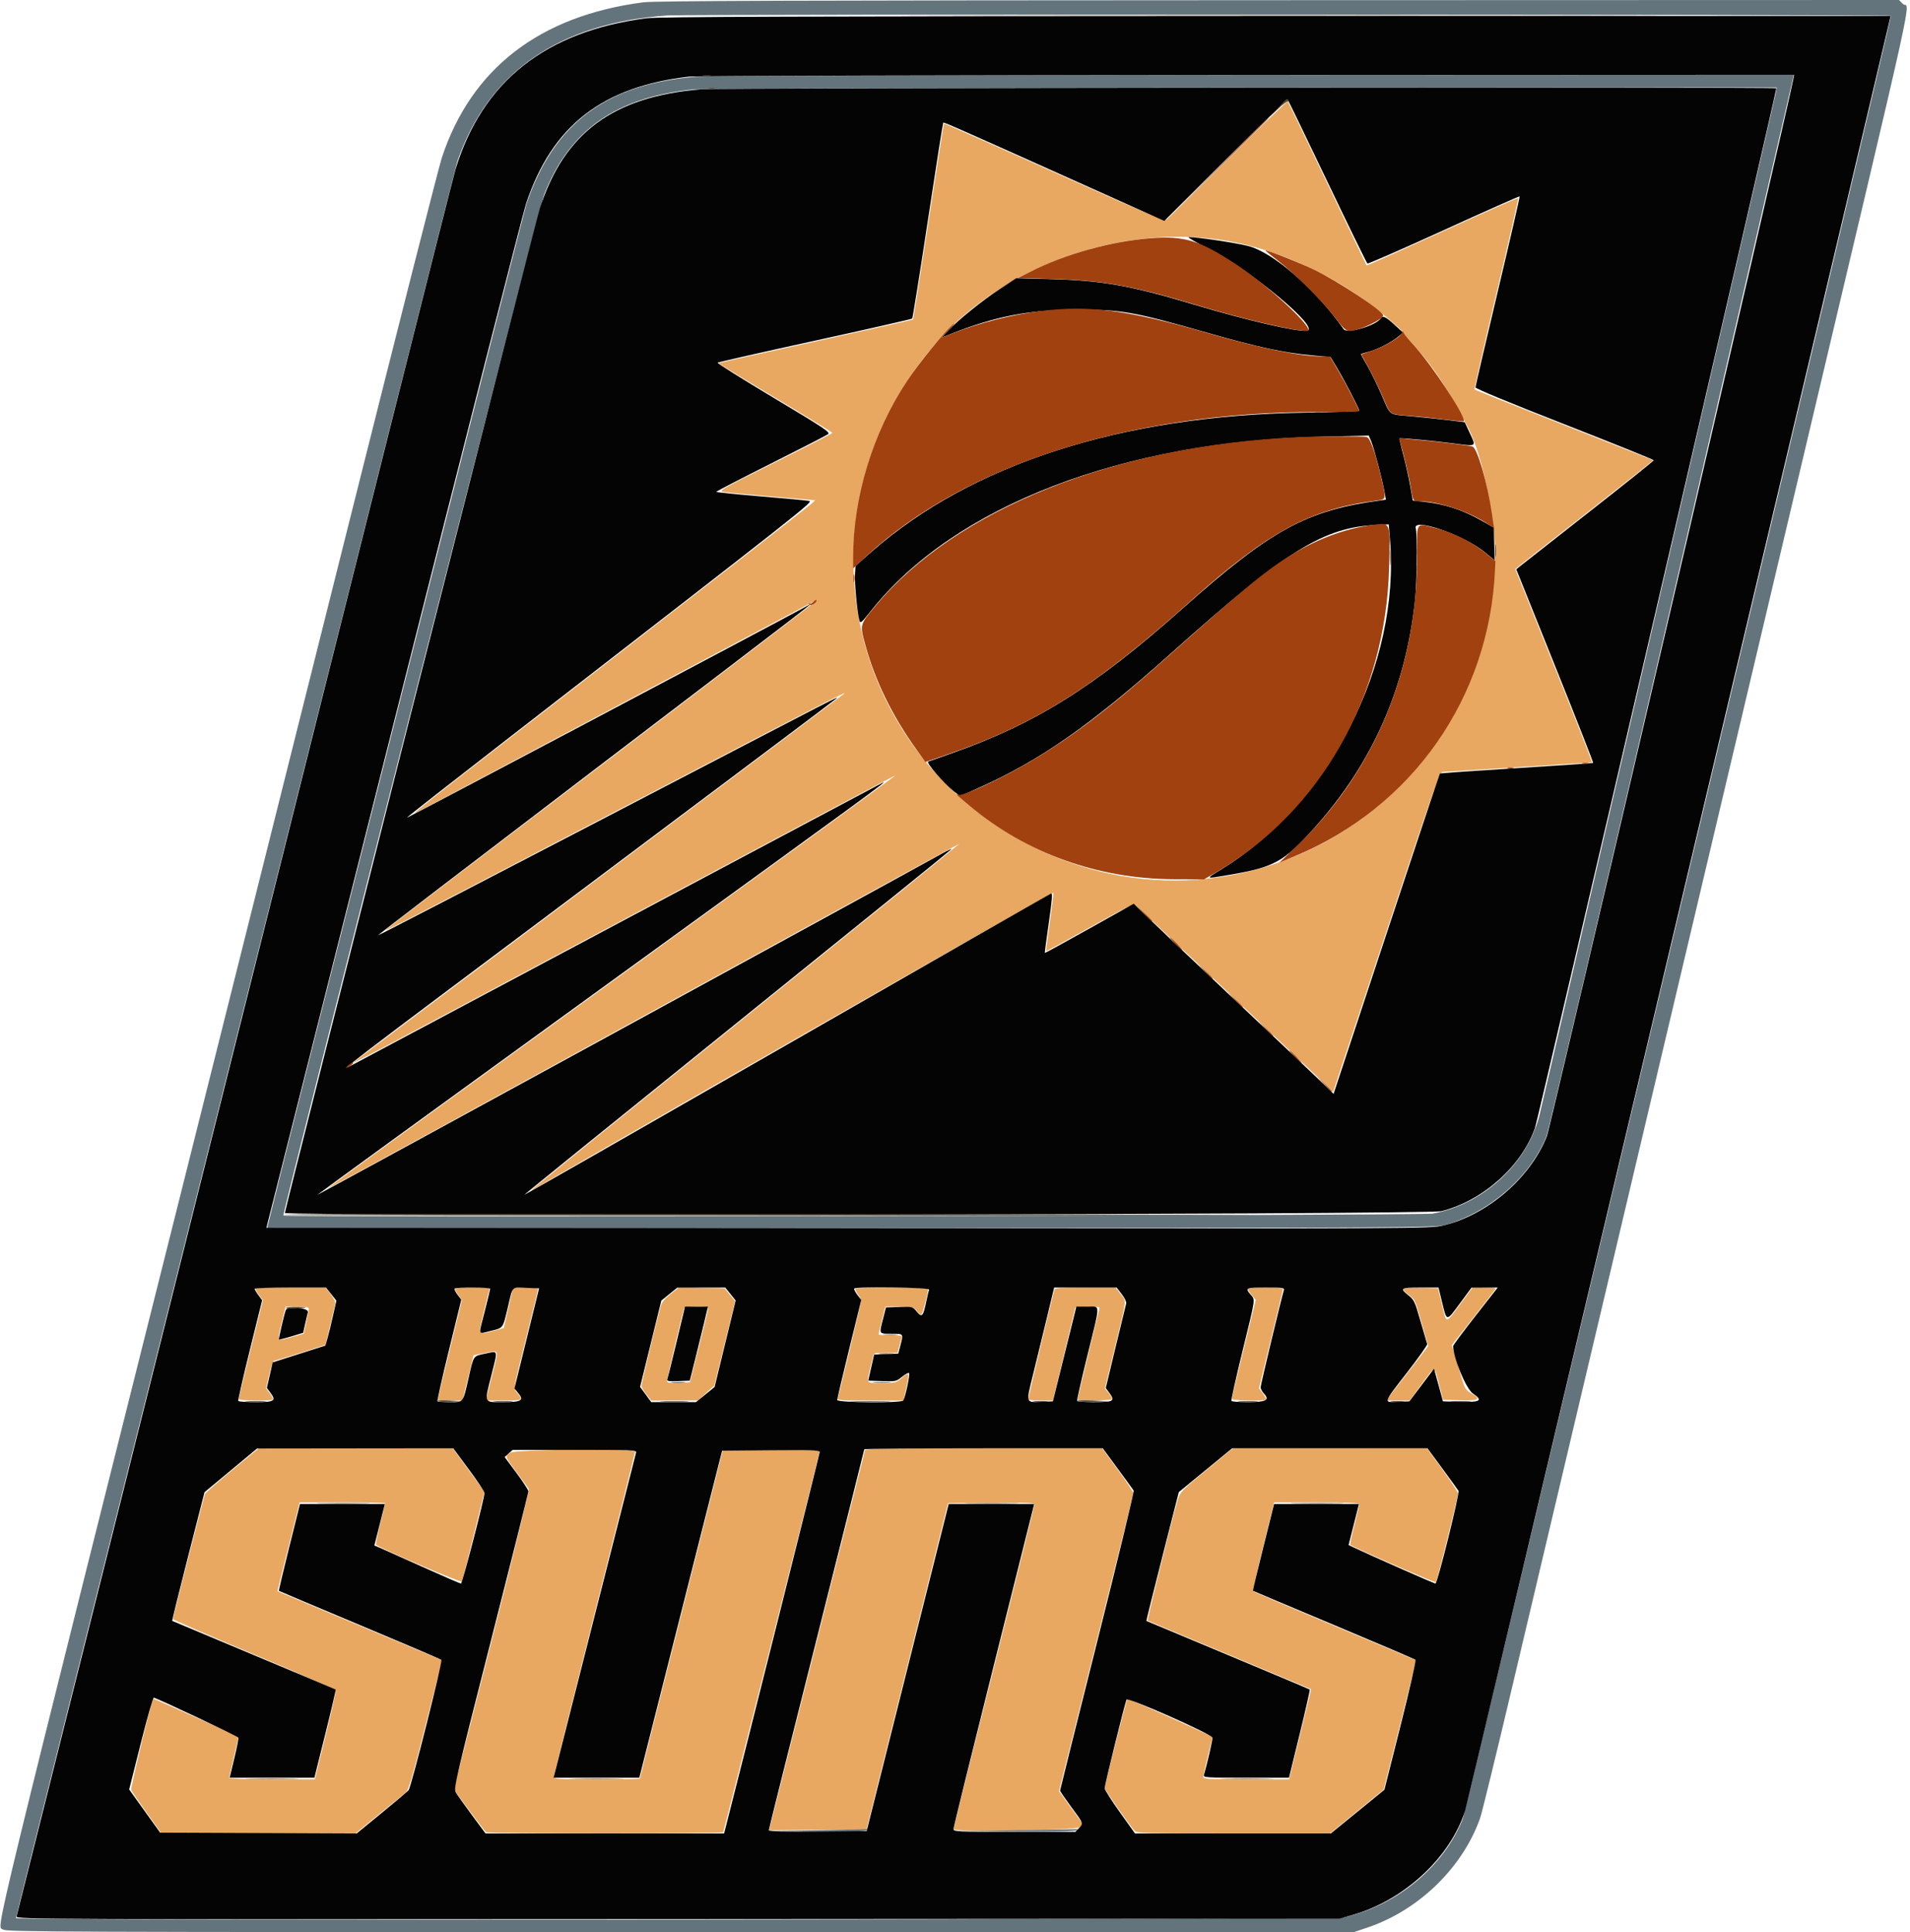 <svg id="svg" version="1.1" xmlns="http://www.w3.org/2000/svg" xmlns:xlink="http://www.w3.org/1999/xlink" width="400" height="404.667" viewBox="0, 0, 400,404.667"><g id="svgg"><path id="path0" d="M257.157 33.361 C 250.379 40.152,244.570 45.854,244.248 46.033 C 243.791 46.288,238.657 44.111,220.748 36.071 C 208.145 30.413,197.774 25.829,197.702 25.884 C 197.630 25.940,196.172 35.159,194.462 46.372 C 192.752 57.584,191.282 66.829,191.196 66.915 C 191.110 67.001,181.945 69.066,170.828 71.505 C 159.711 73.944,150.568 75.991,150.510 76.053 C 150.452 76.116,155.788 79.390,162.369 83.331 C 168.949 87.271,174.333 90.572,174.333 90.668 C 174.333 90.763,168.929 93.539,162.323 96.837 C 150.816 102.582,150.366 102.842,151.573 103.040 C 152.266 103.154,156.855 103.591,161.771 104.012 L 170.708 104.777 169.937 105.511 C 169.513 105.914,150.717 120.535,128.167 138.001 C 84.002 172.210,85.129 171.316,88.333 169.574 C 89.525 168.926,107.525 159.365,128.333 148.328 C 149.142 137.291,167.254 127.666,168.583 126.940 C 169.912 126.214,171.000 125.694,171.000 125.785 C 171.000 125.875,150.862 141.283,126.250 160.025 C 101.638 178.766,81.275 194.318,81.000 194.584 C 80.299 195.263,79.406 195.722,128.167 170.332 C 173.960 146.488,177.384 144.724,176.833 145.248 C 176.650 145.422,153.550 162.782,125.500 183.826 C 97.450 204.869,74.350 222.233,74.167 222.413 C 73.627 222.943,74.417 222.525,132.128 191.775 C 162.540 175.570,187.466 162.355,187.518 162.407 C 187.571 162.460,161.126 181.702,128.753 205.168 C 96.380 228.634,69.579 248.107,69.196 248.442 C 68.307 249.220,60.086 253.687,135.071 212.642 C 171.212 192.858,200.820 176.709,200.867 176.756 C 200.913 176.802,180.787 193.094,156.142 212.960 C 131.497 232.826,111.333 249.150,111.333 249.234 C 111.333 249.319,111.821 249.089,112.417 248.723 C 119.008 244.679,220.523 186.735,220.602 186.972 C 220.660 187.148,220.323 189.950,219.852 193.199 C 219.381 196.448,219.039 199.150,219.092 199.203 C 219.145 199.256,223.227 197.041,228.163 194.279 C 235.869 189.969,237.227 189.315,237.765 189.651 C 238.110 189.866,246.741 197.949,256.946 207.612 C 267.151 217.275,276.333 225.959,277.351 226.910 L 279.201 228.638 290.325 195.153 C 300.319 165.067,301.519 161.666,302.141 161.663 C 302.522 161.662,309.658 161.214,318.000 160.668 C 326.342 160.123,333.266 159.675,333.387 159.672 C 333.507 159.669,329.945 150.569,325.470 139.449 C 320.995 128.329,317.333 119.208,317.333 119.180 C 317.333 119.153,323.841 114.038,331.795 107.815 C 339.749 101.592,346.217 96.456,346.170 96.403 C 346.122 96.349,337.729 93.027,327.520 89.020 C 317.310 85.013,308.886 81.664,308.800 81.578 C 308.714 81.492,310.769 72.471,313.365 61.532 C 315.961 50.592,318.018 41.573,317.935 41.491 C 317.853 41.408,310.695 44.576,302.029 48.529 C 293.363 52.482,286.236 55.668,286.191 55.609 C 286.147 55.549,282.463 47.850,278.006 38.500 C 273.549 29.150,269.808 21.391,269.692 21.257 C 269.576 21.124,263.936 26.571,257.157 33.361 M255.350 50.184 C 266.190 51.695,278.393 57.004,287.667 64.241 C 290.745 66.643,293.931 69.449,293.968 69.791 C 293.986 69.951,294.862 71.005,295.917 72.133 C 300.058 76.565,303.333 81.540,307.635 89.936 C 310.447 95.423,313.205 108.842,313.095 116.500 C 312.312 170.913,253.859 202.694,209.000 173.097 C 174.672 150.448,168.543 103.786,195.742 72.167 C 209.617 56.036,233.683 47.162,255.350 50.184 M53.570 269.874 C 53.456 269.989,53.746 270.585,54.215 271.200 L 55.067 272.317 52.533 282.507 C 51.140 288.111,50.000 292.839,50.000 293.015 C 50.000 293.371,56.758 293.465,57.110 293.113 C 57.231 292.991,56.963 292.411,56.515 291.824 L 55.701 290.756 56.379 287.878 C 56.752 286.295,57.209 285.000,57.395 285.000 C 57.581 285.000,60.081 284.251,62.950 283.336 L 68.167 281.672 69.091 277.753 C 69.599 275.597,70.095 273.533,70.192 273.166 C 70.306 272.732,69.988 272.005,69.279 271.083 L 68.191 269.667 60.984 269.667 C 57.021 269.667,53.684 269.760,53.570 269.874 M95.333 270.013 C 95.333 270.204,95.650 270.789,96.037 271.312 L 96.740 272.264 94.204 282.646 C 92.808 288.357,91.667 293.098,91.667 293.181 C 91.667 293.265,92.836 293.333,94.266 293.333 L 96.865 293.333 98.016 288.585 L 99.167 283.837 101.596 283.375 C 104.646 282.796,104.511 282.330,103.019 288.259 L 101.742 293.333 105.315 293.333 C 109.425 293.333,109.606 293.253,108.491 291.928 C 107.451 290.693,107.270 291.951,110.167 280.311 C 111.542 274.787,112.667 270.132,112.667 269.967 C 112.667 269.802,111.496 269.667,110.065 269.667 L 107.463 269.667 106.481 273.917 L 105.500 278.167 103.077 278.799 C 99.989 279.605,100.081 279.852,101.424 274.360 L 102.572 269.667 98.953 269.667 C 96.668 269.667,95.333 269.795,95.333 270.013 M140.418 271.045 C 139.170 272.027,138.576 272.768,138.348 273.628 C 137.275 277.659,134.333 289.836,134.333 290.246 C 134.333 290.516,134.796 291.321,135.361 292.035 L 136.389 293.333 141.278 293.323 L 146.167 293.312 147.885 291.739 L 149.603 290.167 151.772 281.333 L 153.941 272.500 152.845 271.167 L 151.748 269.833 146.957 269.750 L 142.167 269.668 140.418 271.045 M179.191 269.961 C 179.091 270.123,179.307 270.634,179.671 271.097 C 180.035 271.560,180.333 272.169,180.333 272.451 C 180.333 272.904,175.937 291.253,175.470 292.750 C 175.301 293.293,175.773 293.333,182.254 293.333 L 189.220 293.333 189.800 290.634 C 190.487 287.438,190.396 287.250,188.833 288.622 C 187.689 289.626,187.528 289.667,184.655 289.667 C 181.324 289.667,181.452 289.799,182.132 287.048 C 182.388 286.013,182.691 284.754,182.805 284.250 C 183.009 283.351,183.060 283.333,185.494 283.333 L 187.974 283.333 188.337 281.917 C 188.536 281.137,188.762 280.313,188.839 280.083 C 188.943 279.775,188.333 279.667,186.490 279.667 C 185.120 279.667,184.000 279.586,184.000 279.488 C 184.000 279.390,184.318 278.040,184.708 276.488 L 185.415 273.667 188.350 273.667 C 191.084 273.667,191.330 273.724,191.940 274.500 C 192.301 274.958,192.739 275.333,192.913 275.333 C 193.180 275.333,194.333 270.996,194.333 269.991 C 194.333 269.579,179.445 269.549,179.191 269.961 M220.837 270.083 C 220.589 270.810,215.333 292.733,215.333 293.040 C 215.333 293.201,216.496 293.333,217.917 293.332 L 220.500 293.331 222.849 283.582 L 225.198 273.833 227.793 273.735 C 230.156 273.646,230.372 273.691,230.210 274.235 C 229.951 275.108,225.667 292.953,225.667 293.159 C 225.667 293.470,232.621 293.343,232.816 293.028 C 232.920 292.860,232.640 292.290,232.195 291.761 L 231.386 290.799 233.526 282.022 C 236.026 271.773,235.941 272.609,234.639 270.965 L 233.611 269.667 227.295 269.667 C 222.540 269.667,220.944 269.770,220.837 270.083 M261.333 269.974 C 261.333 270.144,261.707 270.727,262.165 271.270 L 262.996 272.258 260.498 282.431 C 259.124 288.026,258.000 292.768,258.000 292.968 C 258.000 293.360,264.714 293.508,265.097 293.126 C 265.211 293.011,264.935 292.433,264.483 291.841 L 263.661 290.764 266.164 280.522 C 267.540 274.889,268.667 270.142,268.667 269.973 C 268.667 269.805,267.017 269.667,265.000 269.667 C 262.981 269.667,261.333 269.805,261.333 269.974 M293.873 269.935 C 293.775 270.095,294.284 270.663,295.006 271.196 C 296.398 272.226,296.327 272.059,298.198 278.717 L 299.102 281.933 296.317 285.550 C 294.786 287.539,292.799 290.104,291.903 291.250 L 290.272 293.333 292.745 293.333 L 295.218 293.333 297.650 290.000 C 300.603 285.953,300.360 285.959,301.378 289.917 L 302.214 293.167 305.662 293.262 C 309.711 293.375,310.269 293.083,308.259 291.905 C 306.867 291.089,306.769 290.925,305.902 287.944 C 305.404 286.233,304.784 284.132,304.522 283.275 L 304.047 281.717 308.453 276.109 C 310.876 273.024,312.974 270.313,313.115 270.083 C 313.312 269.764,312.790 269.667,310.885 269.667 L 308.397 269.667 305.794 273.167 C 302.645 277.400,302.978 277.393,301.973 273.250 L 301.145 269.833 297.599 269.739 C 295.649 269.687,293.972 269.775,293.873 269.935 M64.667 274.126 C 64.667 274.378,64.425 275.654,64.130 276.960 L 63.594 279.336 61.880 279.821 C 57.730 280.994,57.980 281.266,59.060 276.750 L 59.798 273.667 62.232 273.667 C 64.078 273.667,64.667 273.778,64.667 274.126 M148.308 274.083 C 148.295 274.313,147.432 277.875,146.392 282.000 L 144.500 289.500 142.083 289.598 C 140.170 289.675,139.667 289.597,139.667 289.222 C 139.667 288.799,142.758 275.701,143.200 274.250 C 143.424 273.517,148.352 273.356,148.308 274.083 M48.667 307.868 C 45.642 310.351,43.056 312.634,42.921 312.942 C 42.735 313.367,36.469 337.810,36.218 339.094 C 36.190 339.238,43.817 342.567,53.167 346.492 C 64.440 351.225,70.204 353.807,70.276 354.158 C 70.337 354.449,69.384 358.733,68.158 363.677 L 65.930 372.667 56.965 372.667 C 51.904 372.667,48.000 372.537,48.000 372.368 C 48.000 372.204,48.442 370.221,48.983 367.962 C 49.523 365.702,49.935 363.833,49.899 363.808 C 49.252 363.358,32.198 355.691,32.088 355.801 C 31.742 356.147,27.315 374.471,27.476 374.891 C 27.571 375.139,29.037 377.290,30.733 379.671 L 33.817 384.000 54.126 384.000 L 74.435 384.000 79.255 380.083 C 81.906 377.929,84.439 375.867,84.883 375.500 C 85.577 374.928,86.179 372.919,89.142 361.280 L 92.593 347.727 75.346 340.496 L 58.098 333.264 60.424 323.965 L 62.750 314.667 71.708 314.667 C 76.635 314.667,80.667 314.746,80.667 314.842 C 80.667 314.939,80.197 316.894,79.623 319.187 C 79.048 321.480,78.659 323.437,78.758 323.535 C 79.454 324.232,96.533 331.545,96.704 331.220 C 96.816 331.007,97.932 326.696,99.184 321.639 L 101.460 312.445 98.147 307.900 L 94.833 303.355 74.500 303.354 L 54.167 303.353 48.667 307.868 M181.165 303.750 C 181.053 304.067,168.964 351.935,161.845 380.255 L 161.069 383.343 171.264 383.255 L 181.459 383.167 190.000 349.000 L 198.541 314.833 207.604 314.745 C 214.367 314.678,216.667 314.755,216.667 315.047 C 216.667 315.262,212.842 330.626,208.167 349.189 C 203.492 367.753,199.667 383.029,199.667 383.137 C 199.667 383.742,225.269 383.325,226.032 382.708 L 226.804 382.083 224.290 378.616 L 221.776 375.149 229.549 344.158 C 233.825 327.113,237.326 312.963,237.328 312.714 C 237.331 312.464,235.871 310.255,234.083 307.805 L 230.833 303.350 206.073 303.342 C 186.559 303.335,181.281 303.422,181.165 303.750 M252.667 307.888 C 247.448 312.178,247.140 312.497,246.650 314.121 C 245.596 317.610,240.187 339.297,240.341 339.417 C 240.428 339.486,248.150 342.736,257.500 346.640 C 266.850 350.544,274.526 353.761,274.559 353.789 C 274.591 353.817,273.654 357.738,272.477 362.503 C 271.300 367.268,270.259 371.504,270.162 371.917 L 269.987 372.667 260.994 372.667 C 252.648 372.667,252.001 372.625,252.007 372.083 C 252.011 371.762,252.453 369.780,252.990 367.677 C 253.526 365.574,253.935 363.831,253.899 363.802 C 253.387 363.403,236.211 355.678,236.095 355.794 C 235.922 355.967,231.357 373.934,231.342 374.501 C 231.333 374.830,236.516 382.246,237.565 383.405 C 238.070 383.964,239.341 384.000,258.316 384.000 L 278.528 384.000 284.154 379.402 L 289.781 374.804 293.187 361.319 C 295.061 353.902,296.552 347.788,296.501 347.732 C 296.451 347.677,288.855 344.469,279.621 340.604 C 270.388 336.740,262.701 333.458,262.540 333.312 C 262.374 333.162,263.243 329.039,264.533 323.856 L 266.821 314.667 275.744 314.667 C 281.799 314.667,284.667 314.780,284.667 315.019 C 284.667 315.214,284.210 317.182,283.652 319.393 C 283.093 321.605,282.693 323.471,282.762 323.540 C 283.205 323.983,300.540 331.565,300.703 331.387 C 300.957 331.113,305.333 313.544,305.333 312.801 C 305.333 312.504,303.872 310.252,302.085 307.797 L 298.836 303.333 278.502 303.350 L 258.167 303.367 252.667 307.888 M106.917 304.253 C 105.696 305.009,105.672 304.935,108.266 308.439 C 109.513 310.122,110.630 311.661,110.750 311.858 C 110.869 312.055,107.382 326.295,103.000 343.502 L 95.032 374.788 98.247 379.144 C 100.015 381.540,101.620 383.610,101.814 383.745 C 102.280 384.068,151.249 384.073,151.447 383.750 C 151.595 383.508,171.667 304.180,171.667 303.837 C 171.667 303.743,167.092 303.667,161.500 303.667 C 155.908 303.667,151.333 303.743,151.333 303.836 C 151.333 303.929,147.433 319.387,142.667 338.186 C 137.900 356.985,134.000 372.434,134.000 372.516 C 134.000 372.599,129.950 372.667,125.000 372.667 C 116.817 372.667,116.000 372.616,116.000 372.110 C 116.000 371.804,119.825 356.449,124.500 337.987 C 129.175 319.525,133.000 304.251,133.000 304.043 C 133.000 303.347,108.055 303.547,106.917 304.253 " stroke="none" fill="#e8a862" fill-rule="evenodd"></path><path id="path1" d="M134.667 0.491 C 113.013 3.320,98.706 14.360,92.538 33.000 C 91.901 34.925,83.110 69.500,73.002 109.833 C 62.894 150.167,50.069 201.317,44.500 223.500 C -3.287 413.868,-0.641 402.983,0.610 404.115 C 1.175 404.627,11.496 404.667,142.380 404.667 L 283.542 404.667 286.422 403.693 C 297.122 400.076,306.289 391.171,309.956 380.833 C 310.346 379.733,313.356 367.433,316.645 353.500 C 319.933 339.567,326.317 312.567,330.831 293.500 C 335.345 274.433,342.020 246.233,345.664 230.833 C 349.309 215.433,356.286 185.958,361.169 165.333 C 366.051 144.708,373.099 114.933,376.831 99.167 C 402.337 -8.607,399.944 2.247,398.515 0.818 L 397.697 0.000 267.765 0.038 C 166.416 0.069,137.137 0.168,134.667 0.491 M396.000 3.307 C 396.000 4.620,307.154 378.817,306.348 380.901 C 302.517 390.798,292.404 399.210,281.562 401.517 C 279.059 402.049,3.333 402.276,3.333 401.745 C 3.333 400.990,95.088 35.783,95.781 33.780 C 102.241 15.106,117.121 4.788,139.833 3.234 C 143.943 2.953,396.000 3.025,396.000 3.307 M146.000 16.044 C 127.004 17.589,116.015 25.778,110.272 42.667 C 109.598 44.649,58.838 245.104,56.145 256.419 L 55.926 257.339 178.213 257.252 C 296.332 257.168,300.574 257.144,302.667 256.545 C 311.985 253.876,320.392 246.533,323.836 238.057 C 324.296 236.926,336.008 187.018,349.995 126.588 C 363.924 66.406,375.402 16.829,375.500 16.417 L 375.679 15.667 262.590 15.713 C 200.390 15.739,147.925 15.888,146.000 16.044 M371.903 19.417 C 371.606 21.166,323.044 231.261,322.320 233.930 C 319.595 243.977,310.422 252.304,300.000 254.191 C 297.830 254.584,59.321 254.973,59.337 254.583 C 59.407 252.874,112.938 43.299,113.967 40.706 C 119.348 27.147,128.992 20.384,145.333 18.712 C 146.892 18.552,198.549 18.402,260.127 18.378 L 372.087 18.333 371.903 19.417 M185.259 279.578 C 186.043 279.648,187.243 279.647,187.925 279.576 C 188.608 279.504,187.967 279.446,186.500 279.448 C 185.033 279.449,184.475 279.507,185.259 279.578 M140.750 289.576 C 141.438 289.648,142.563 289.648,143.250 289.576 C 143.938 289.504,143.375 289.445,142.000 289.445 C 140.625 289.445,140.063 289.504,140.750 289.576 M183.083 289.578 C 183.954 289.647,185.379 289.647,186.250 289.578 C 187.121 289.510,186.408 289.453,184.667 289.453 C 182.925 289.453,182.213 289.510,183.083 289.578 M52.417 372.583 C 54.938 372.639,59.063 372.639,61.583 372.583 C 64.104 372.526,62.042 372.480,57.000 372.480 C 51.958 372.480,49.896 372.526,52.417 372.583 M120.417 372.583 C 122.938 372.639,127.063 372.639,129.583 372.583 C 132.104 372.526,130.042 372.480,125.000 372.480 C 119.958 372.480,117.896 372.526,120.417 372.583 M256.417 372.583 C 258.938 372.639,263.063 372.639,265.583 372.583 C 268.104 372.526,266.042 372.480,261.000 372.480 C 255.958 372.480,253.896 372.526,256.417 372.583 M171.167 383.333 L 160.833 383.515 171.064 383.591 C 177.608 383.639,181.368 383.547,181.500 383.333 C 181.613 383.150,181.660 383.034,181.603 383.076 C 181.546 383.118,176.850 383.234,171.167 383.333 M212.500 383.333 L 199.500 383.512 212.397 383.589 C 220.720 383.639,225.367 383.548,225.500 383.333 C 225.613 383.150,225.660 383.035,225.603 383.077 C 225.546 383.120,219.650 383.235,212.500 383.333 " stroke="none" fill="#64747c" fill-rule="evenodd"></path><path id="path2" d="M135.333 3.824 C 114.234 6.581,101.013 17.064,95.383 35.500 C 94.823 37.333,73.951 120.283,49.001 219.833 C 24.051 319.383,3.559 401.097,3.462 401.419 C 3.295 401.977,9.807 402.001,141.893 401.919 L 280.500 401.833 283.167 401.089 C 293.987 398.067,303.797 388.984,306.844 379.167 C 307.421 377.307,378.907 75.776,395.490 5.250 L 395.941 3.333 267.220 3.372 C 166.836 3.402,137.803 3.501,135.333 3.824 M375.546 16.687 C 373.710 25.869,324.686 236.125,323.946 237.995 C 320.489 246.724,311.479 254.474,302.235 256.669 C 299.460 257.328,298.320 257.333,177.611 257.250 L 55.787 257.167 82.392 151.673 C 97.024 93.651,109.529 44.582,110.179 42.630 C 115.613 26.322,126.132 18.133,144.333 16.041 C 145.708 15.883,198.340 15.734,261.292 15.710 L 375.750 15.667 375.546 16.687 M146.864 18.699 C 128.434 20.217,118.191 27.779,113.045 43.667 C 112.145 46.443,59.667 253.268,59.667 254.036 C 59.667 254.756,298.990 254.393,301.863 253.669 C 310.513 251.488,318.572 244.332,321.456 236.270 C 322.098 234.477,372.000 19.468,372.000 18.497 C 372.000 18.214,150.333 18.413,146.864 18.699 M278.011 38.094 C 282.459 47.404,286.223 55.098,286.375 55.192 C 286.527 55.286,293.731 52.133,302.385 48.185 C 311.038 44.238,318.175 41.064,318.244 41.133 C 318.313 41.202,316.262 50.134,313.685 60.982 C 311.108 71.829,309.000 80.899,309.000 81.136 C 309.000 81.398,316.361 84.447,327.663 88.867 C 337.927 92.882,346.327 96.271,346.329 96.399 C 346.332 96.526,340.221 101.419,332.750 107.273 C 325.279 113.126,318.801 118.213,318.355 118.577 L 317.543 119.239 325.661 139.452 C 330.126 150.570,333.716 159.719,333.640 159.783 C 333.563 159.848,326.341 160.345,317.592 160.887 C 308.842 161.429,301.623 161.939,301.551 162.020 C 301.478 162.100,296.437 177.226,290.350 195.632 L 279.281 229.098 276.891 226.766 C 275.576 225.483,267.300 217.638,258.500 209.332 C 249.700 201.026,241.359 193.116,239.964 191.754 L 237.429 189.277 228.159 194.472 C 223.060 197.329,218.857 199.629,218.818 199.583 C 218.779 199.537,219.154 196.681,219.650 193.236 C 220.345 188.414,220.453 187.011,220.116 187.140 C 219.875 187.232,194.976 201.489,164.785 218.821 C 134.593 236.154,109.853 250.297,109.808 250.251 C 109.762 250.205,129.825 233.967,154.391 214.167 C 178.958 194.367,199.140 178.035,199.241 177.875 C 199.342 177.714,198.466 178.115,197.295 178.766 C 186.655 184.676,66.535 250.312,66.474 250.249 C 66.430 250.204,92.882 230.967,125.257 207.500 C 182.972 165.665,186.218 163.292,184.833 163.942 C 184.237 164.222,80.448 219.456,74.333 222.747 C 70.517 224.802,69.583 225.517,123.667 185.000 C 151.625 164.055,174.725 146.696,175.000 146.424 C 175.665 145.767,179.197 143.949,126.032 171.635 C 100.291 185.040,79.189 195.966,79.138 195.916 C 79.087 195.865,99.311 180.375,124.080 161.495 C 174.580 123.001,170.671 126.016,168.667 127.110 C 161.434 131.056,85.254 171.360,85.187 171.276 C 85.138 171.216,94.779 163.667,106.610 154.500 C 169.949 105.427,170.375 105.091,169.406 104.908 C 168.908 104.813,164.337 104.388,159.250 103.961 C 154.162 103.535,150.001 103.107,150.002 103.010 C 150.003 102.913,155.141 100.255,161.419 97.103 C 167.697 93.952,173.098 91.177,173.422 90.937 C 173.944 90.549,172.654 89.688,162.033 83.333 C 155.446 79.392,150.156 76.074,150.278 75.961 C 150.400 75.849,159.575 73.773,170.667 71.348 C 181.758 68.923,190.925 66.841,191.037 66.720 C 191.149 66.599,192.626 57.350,194.319 46.167 C 196.012 34.983,197.459 25.770,197.534 25.692 C 197.672 25.550,199.851 26.514,228.333 39.307 L 243.833 46.269 256.658 33.476 C 263.712 26.440,269.582 20.792,269.703 20.925 C 269.825 21.058,273.563 28.784,278.011 38.094 M253.244 52.168 C 262.038 56.635,276.649 68.847,273.713 69.275 C 271.741 69.563,260.961 67.068,250.167 63.826 C 236.709 59.783,230.771 58.731,219.833 58.449 L 212.833 58.269 209.333 60.571 C 205.668 62.983,200.766 66.939,198.500 69.316 L 197.167 70.714 199.000 69.985 C 208.434 66.236,215.458 64.877,225.500 64.858 C 235.022 64.840,237.201 65.229,253.345 69.832 C 263.363 72.689,268.792 73.861,274.499 74.398 L 278.665 74.791 280.066 77.145 C 281.600 79.723,284.667 85.632,284.667 86.011 C 284.667 86.142,279.454 86.331,273.083 86.431 C 234.979 87.030,203.406 97.194,182.500 115.592 L 179.167 118.526 179.054 120.346 C 178.943 122.136,179.525 128.256,179.962 129.887 C 180.170 130.667,180.323 130.544,182.388 127.943 C 199.848 105.949,235.125 92.374,277.246 91.441 L 286.659 91.233 287.171 92.458 C 287.754 93.854,289.452 100.300,289.925 102.910 L 290.240 104.654 289.203 104.793 C 273.642 106.879,266.272 110.890,247.785 127.336 C 229.151 143.912,216.891 151.590,199.000 157.886 C 196.708 158.692,194.633 159.423,194.387 159.510 C 193.876 159.692,197.640 164.062,199.743 165.727 L 201.044 166.757 204.605 165.173 C 217.788 159.311,228.335 151.942,245.467 136.624 C 269.357 115.264,277.180 110.399,288.389 109.935 L 290.833 109.833 291.098 113.000 C 293.286 139.155,278.409 168.243,255.768 182.078 C 252.374 184.152,252.314 184.100,257.146 183.281 C 266.898 181.629,268.827 180.570,275.362 173.282 C 287.428 159.824,294.385 144.040,296.348 125.667 C 296.743 121.963,296.843 111.748,296.495 110.650 C 295.753 108.313,306.533 112.036,310.928 115.634 L 313.024 117.350 312.928 113.925 L 312.833 110.500 310.333 109.079 C 306.332 106.803,302.586 105.573,298.186 105.088 L 295.872 104.833 295.311 101.667 C 295.003 99.925,294.354 97.015,293.870 95.200 C 293.385 93.385,293.029 91.864,293.078 91.821 C 293.241 91.675,300.123 92.310,304.251 92.852 C 309.346 93.521,309.165 93.624,307.852 90.796 L 306.751 88.426 303.626 88.034 C 301.907 87.818,298.440 87.449,295.923 87.215 C 290.541 86.715,291.310 87.243,289.327 82.686 C 288.444 80.656,287.109 77.933,286.361 76.635 C 285.612 75.337,285.000 74.231,285.000 74.177 C 285.000 74.123,285.712 73.900,286.583 73.681 C 288.406 73.222,291.379 71.706,292.833 70.493 L 293.833 69.659 292.020 67.996 C 290.208 66.335,289.558 66.034,289.163 66.673 C 288.227 68.187,282.118 69.983,281.398 68.956 C 275.517 60.560,266.573 52.788,261.313 51.504 C 258.349 50.780,250.832 49.667,248.913 49.667 C 248.587 49.667,250.536 50.792,253.244 52.168 M69.364 271.038 L 70.450 272.410 69.718 275.656 C 69.315 277.441,68.796 279.559,68.564 280.361 L 68.141 281.821 62.624 283.583 L 57.107 285.344 56.497 288.014 L 55.887 290.684 56.637 291.698 C 57.898 293.403,57.482 293.667,53.530 293.667 C 51.610 293.667,49.974 293.554,49.893 293.417 C 49.813 293.279,50.906 288.478,52.323 282.747 L 54.899 272.326 54.116 271.265 C 53.686 270.681,53.333 270.083,53.333 269.935 C 53.333 269.788,56.696 269.667,60.805 269.667 L 68.277 269.667 69.364 271.038 M102.659 269.917 C 102.655 270.054,102.138 272.187,101.511 274.657 C 100.170 279.935,100.023 279.417,102.676 278.769 C 105.457 278.088,105.271 278.338,106.348 273.830 C 107.462 269.164,107.030 269.618,110.239 269.736 L 112.895 269.833 110.315 280.326 L 107.735 290.819 108.544 291.780 C 109.830 293.308,109.215 293.667,105.312 293.667 C 101.263 293.667,101.412 294.002,102.870 288.176 C 104.287 282.516,104.390 282.932,101.715 283.490 C 99.046 284.047,99.234 283.783,98.158 288.500 C 96.920 293.933,97.124 293.667,94.210 293.667 C 92.873 293.667,91.701 293.590,91.608 293.497 C 91.515 293.403,92.601 288.575,94.021 282.767 L 96.605 272.207 95.804 271.158 C 95.363 270.580,95.102 270.009,95.224 269.887 C 95.531 269.581,102.668 269.609,102.659 269.917 M152.976 271.019 L 154.063 272.372 151.857 281.439 L 149.652 290.505 147.699 292.086 L 145.746 293.667 141.068 293.667 L 136.390 293.667 135.220 292.072 L 134.049 290.478 136.275 281.433 L 138.500 272.389 140.167 271.040 L 141.833 269.690 146.861 269.679 L 151.888 269.667 152.976 271.019 M194.575 270.092 C 194.485 270.326,194.227 271.413,194.002 272.509 C 193.335 275.747,193.086 276.023,191.999 274.721 C 191.096 273.640,191.090 273.638,188.318 273.736 L 185.541 273.833 184.945 276.167 C 184.094 279.498,184.004 279.333,186.667 279.333 C 189.269 279.333,189.220 279.268,188.556 281.833 L 188.125 283.500 185.597 283.597 L 183.069 283.693 182.447 286.430 L 181.825 289.167 184.760 289.263 C 187.598 289.356,187.735 289.326,188.918 288.350 C 189.591 287.796,190.250 287.452,190.381 287.588 C 190.615 287.827,189.606 292.623,189.176 293.319 C 188.821 293.892,175.333 293.788,175.333 293.212 C 175.333 292.962,176.465 288.148,177.849 282.514 L 180.364 272.270 179.530 271.176 C 179.071 270.575,178.789 269.989,178.903 269.874 C 179.349 269.429,194.747 269.642,194.575 270.092 M234.931 271.064 C 235.521 271.832,235.938 272.694,235.856 272.980 C 235.774 273.266,234.777 277.372,233.640 282.105 L 231.574 290.711 232.287 291.675 C 233.138 292.826,233.176 293.194,232.473 293.464 C 231.714 293.756,225.731 293.714,225.573 293.417 C 225.499 293.279,226.455 289.042,227.698 284.000 C 230.518 272.555,230.516 273.667,227.708 273.667 L 225.416 273.667 222.958 283.583 L 220.500 293.500 218.032 293.599 C 214.782 293.729,214.844 293.931,216.318 288.000 C 217.024 285.158,218.314 279.871,219.183 276.250 L 220.763 269.667 227.310 269.667 L 233.857 269.667 234.931 271.064 M268.862 270.250 C 268.366 271.838,264.000 290.073,264.000 290.561 C 264.000 290.870,264.322 291.466,264.716 291.885 C 265.977 293.228,265.139 293.667,261.312 293.667 C 259.512 293.667,257.968 293.552,257.882 293.411 C 257.795 293.271,258.836 288.604,260.195 283.040 C 263.036 271.412,262.908 272.338,261.843 271.072 C 260.721 269.739,260.896 269.667,265.245 269.667 C 268.711 269.667,269.029 269.718,268.862 270.250 M302.006 272.750 C 303.001 276.853,302.889 276.844,305.702 273.031 L 308.167 269.690 310.914 269.678 L 313.662 269.667 308.998 275.623 C 306.432 278.899,304.333 281.722,304.333 281.896 C 304.333 284.382,307.029 290.889,308.459 291.855 C 310.664 293.345,310.057 293.718,305.628 293.595 L 302.188 293.500 301.739 291.833 C 301.492 290.917,301.070 289.379,300.802 288.417 L 300.315 286.666 297.741 290.083 L 295.167 293.500 292.750 293.598 C 289.669 293.723,289.571 294.036,294.674 287.452 C 297.061 284.372,298.956 281.698,298.884 281.509 C 298.813 281.321,298.187 279.174,297.494 276.739 C 296.323 272.620,296.145 272.240,294.951 271.294 C 293.070 269.805,293.284 269.667,297.463 269.667 L 301.259 269.667 302.006 272.750 M141.681 281.083 C 140.704 285.162,139.833 288.694,139.744 288.932 C 139.620 289.267,140.134 289.342,142.022 289.265 L 144.461 289.167 145.589 284.667 C 146.209 282.192,147.063 278.704,147.486 276.917 L 148.256 273.667 145.857 273.667 L 143.458 273.667 141.681 281.083 M59.836 274.417 C 59.445 275.554,58.315 280.426,58.418 280.529 C 58.483 280.594,59.651 280.309,61.013 279.894 L 63.490 279.141 63.878 277.394 C 64.091 276.433,64.359 275.276,64.473 274.823 C 64.709 273.881,60.157 273.481,59.836 274.417 M98.189 307.750 C 99.989 310.179,101.462 312.392,101.463 312.667 C 101.465 313.764,96.825 331.667,96.538 331.667 C 96.368 331.667,92.691 330.072,88.365 328.123 C 84.039 326.173,80.028 324.378,79.451 324.132 L 78.402 323.687 79.497 319.343 L 80.593 315.000 71.708 315.000 L 62.823 315.000 60.568 324.045 C 59.328 329.021,58.357 333.135,58.410 333.188 C 58.463 333.241,66.080 336.457,75.337 340.336 C 84.593 344.214,92.288 347.503,92.435 347.645 C 92.743 347.941,86.123 374.270,85.571 374.942 C 85.372 375.186,82.844 377.324,79.953 379.695 L 74.697 384.005 54.118 383.919 L 33.539 383.833 30.295 379.312 L 27.050 374.791 29.477 365.145 C 30.811 359.840,32.041 355.526,32.210 355.558 C 33.017 355.712,49.834 363.668,49.924 363.939 C 49.981 364.110,49.594 366.068,49.063 368.291 L 48.099 372.333 56.972 372.333 L 65.846 372.333 68.131 363.153 C 69.388 358.103,70.360 353.923,70.291 353.863 C 70.223 353.803,62.517 350.558,53.167 346.652 C 43.817 342.746,36.120 339.518,36.064 339.478 C 36.007 339.438,37.507 333.357,39.397 325.964 L 42.833 312.523 48.333 307.950 L 53.833 303.378 74.375 303.355 L 94.917 303.333 98.189 307.750 M234.074 307.583 C 235.794 309.921,237.299 311.995,237.418 312.192 C 237.537 312.390,234.117 326.556,229.817 343.674 C 225.518 360.791,222.000 374.902,222.000 375.031 C 222.000 375.160,223.050 376.690,224.333 378.431 C 226.974 382.012,226.918 381.857,225.942 382.895 L 225.217 383.667 212.442 383.667 C 200.494 383.667,199.667 383.629,199.676 383.083 C 199.682 382.762,203.488 367.313,208.135 348.750 L 216.585 315.000 207.632 315.000 L 198.679 315.000 198.447 315.917 C 198.320 316.421,194.454 331.833,189.858 350.167 L 181.500 383.500 171.250 383.588 C 164.406 383.647,161.000 383.563,161.000 383.334 C 161.000 383.146,165.500 365.166,171.000 343.378 C 176.500 321.590,181.000 303.666,181.000 303.548 C 181.000 303.430,192.238 303.333,205.973 303.333 L 230.946 303.333 234.074 307.583 M302.074 307.583 C 303.794 309.921,305.310 312.011,305.441 312.229 C 305.735 312.716,301.033 331.667,300.618 331.667 C 300.355 331.667,286.808 325.683,283.630 324.163 L 282.427 323.588 283.510 319.294 L 284.593 315.000 275.708 315.000 L 266.823 315.000 264.568 324.045 C 263.328 329.021,262.355 333.130,262.407 333.178 C 262.458 333.225,270.075 336.439,279.333 340.319 C 288.592 344.199,296.288 347.493,296.436 347.639 C 296.584 347.785,295.179 353.967,293.315 361.377 L 289.925 374.850 284.318 379.425 L 278.710 384.000 258.203 384.000 L 237.695 384.000 234.514 379.546 C 232.765 377.096,231.333 374.841,231.333 374.536 C 231.333 373.883,235.565 356.753,235.923 355.957 C 236.174 355.398,253.660 363.146,253.922 363.933 C 254.011 364.200,252.787 369.537,252.129 371.750 C 251.966 372.295,252.540 372.333,260.950 372.333 L 269.945 372.333 272.189 363.161 C 273.423 358.116,274.373 353.932,274.300 353.863 C 274.227 353.794,266.517 350.544,257.167 346.640 C 247.817 342.736,240.129 339.519,240.082 339.492 C 240.036 339.464,241.545 333.380,243.437 325.971 L 246.875 312.500 252.461 307.917 L 258.047 303.333 278.496 303.333 L 298.946 303.333 302.074 307.583 M133.205 304.250 C 133.109 304.571,129.273 319.683,124.679 337.833 C 120.086 355.983,116.237 371.171,116.125 371.583 L 115.922 372.333 124.905 372.333 L 133.887 372.333 142.558 338.083 L 151.229 303.833 161.448 303.745 C 170.016 303.671,171.667 303.732,171.667 304.123 C 171.667 304.462,154.643 372.399,151.964 382.750 L 151.641 384.000 126.659 384.000 L 101.677 384.000 98.777 380.083 C 97.182 377.929,95.668 375.792,95.413 375.333 C 94.988 374.569,95.602 371.940,102.806 343.667 C 107.127 326.708,110.658 312.608,110.651 312.333 C 110.644 312.058,109.524 310.333,108.161 308.500 L 105.683 305.167 106.527 304.417 L 107.371 303.667 120.374 303.667 C 132.603 303.667,133.368 303.701,133.205 304.250 " stroke="none" fill="#040404" fill-rule="evenodd"></path><path id="path3" d="M204.917 3.250 C 239.979 3.297,297.354 3.297,332.417 3.250 C 367.479 3.203,338.792 3.165,268.667 3.165 C 198.542 3.165,169.854 3.203,204.917 3.250 M147.250 15.902 C 147.662 15.981,148.337 15.981,148.750 15.902 C 149.162 15.822,148.825 15.757,148.000 15.757 C 147.175 15.757,146.837 15.822,147.250 15.902 M148.417 18.563 C 148.737 18.647,149.262 18.647,149.583 18.563 C 149.904 18.479,149.642 18.411,149.000 18.411 C 148.358 18.411,148.096 18.479,148.417 18.563 M267.490 22.750 L 265.500 24.833 267.519 22.908 C 268.629 21.849,269.666 21.099,269.822 21.241 C 269.979 21.383,269.999 21.313,269.867 21.083 C 269.549 20.530,269.734 20.399,267.490 22.750 M275.250 86.235 C 275.662 86.315,276.337 86.315,276.750 86.235 C 277.162 86.156,276.825 86.091,276.000 86.091 C 275.175 86.091,274.837 86.156,275.250 86.235 M313.107 115.333 C 313.107 116.525,313.167 117.013,313.241 116.417 C 313.315 115.821,313.315 114.846,313.241 114.250 C 313.167 113.654,313.107 114.142,313.107 115.333 M291.114 116.833 C 291.115 118.300,291.174 118.859,291.244 118.075 C 291.315 117.291,291.314 116.091,291.242 115.408 C 291.171 114.725,291.113 115.367,291.114 116.833 M296.744 115.667 C 296.744 116.308,296.813 116.571,296.896 116.250 C 296.980 115.929,296.980 115.404,296.896 115.083 C 296.813 114.763,296.744 115.025,296.744 115.667 M296.744 119.000 C 296.744 119.642,296.813 119.904,296.896 119.583 C 296.980 119.263,296.980 118.737,296.896 118.417 C 296.813 118.096,296.744 118.358,296.744 119.000 M59.333 254.417 C 59.333 254.554,113.071 254.630,178.750 254.585 C 244.429 254.539,278.742 254.464,255.000 254.418 C 139.271 254.191,59.333 254.191,59.333 254.417 M59.884 273.917 C 59.799 274.054,60.503 274.124,61.448 274.071 C 64.513 273.902,64.886 273.768,62.436 273.717 C 61.118 273.689,59.970 273.779,59.884 273.917 M184.259 283.578 C 185.043 283.648,186.243 283.647,186.925 283.576 C 187.608 283.504,186.967 283.446,185.500 283.448 C 184.033 283.449,183.475 283.507,184.259 283.578 M91.631 293.432 C 91.778 293.578,93.008 293.652,94.366 293.596 L 96.833 293.494 94.098 293.330 C 92.594 293.240,91.484 293.286,91.631 293.432 M225.628 293.429 C 225.773 293.574,227.379 293.648,229.196 293.594 L 232.500 293.496 228.932 293.331 C 226.969 293.241,225.483 293.285,225.628 293.429 M51.762 293.580 C 52.823 293.646,54.473 293.646,55.429 293.579 C 56.385 293.512,55.517 293.457,53.500 293.458 C 51.483 293.459,50.701 293.514,51.762 293.580 M103.583 293.579 C 104.546 293.646,106.121 293.646,107.083 293.579 C 108.046 293.512,107.258 293.457,105.333 293.457 C 103.408 293.457,102.621 293.512,103.583 293.579 M138.765 293.581 C 140.194 293.644,142.444 293.644,143.765 293.581 C 145.086 293.517,143.917 293.466,141.167 293.467 C 138.417 293.467,137.336 293.519,138.765 293.581 M178.768 293.582 C 180.749 293.641,183.899 293.641,185.768 293.582 C 187.637 293.522,186.017 293.474,182.167 293.474 C 178.317 293.475,176.787 293.523,178.768 293.582 M216.592 293.578 C 217.376 293.648,218.576 293.647,219.259 293.576 C 219.941 293.504,219.300 293.446,217.833 293.448 C 216.367 293.449,215.808 293.507,216.592 293.578 M259.583 293.579 C 260.546 293.646,262.121 293.646,263.083 293.579 C 264.046 293.512,263.258 293.457,261.333 293.457 C 259.408 293.457,258.621 293.512,259.583 293.579 M291.417 293.576 C 292.104 293.648,293.229 293.648,293.917 293.576 C 294.604 293.504,294.042 293.445,292.667 293.445 C 291.292 293.445,290.729 293.504,291.417 293.576 M304.096 293.580 C 305.156 293.646,306.806 293.646,307.762 293.579 C 308.718 293.512,307.850 293.457,305.833 293.458 C 303.817 293.459,303.035 293.514,304.096 293.580 M67.437 314.916 C 69.968 314.973,74.018 314.973,76.437 314.916 C 78.855 314.859,76.783 314.812,71.833 314.813 C 66.883 314.813,64.905 314.859,67.437 314.916 M203.083 314.916 C 205.604 314.972,209.729 314.972,212.250 314.916 C 214.771 314.859,212.708 314.813,207.667 314.813 C 202.625 314.813,200.563 314.859,203.083 314.916 M271.437 314.916 C 273.968 314.973,278.018 314.973,280.437 314.916 C 282.855 314.859,280.783 314.812,275.833 314.813 C 270.883 314.813,268.905 314.859,271.437 314.916 " stroke="none" fill="#5a4b39" fill-rule="evenodd"></path><path id="path4" d="M254.831 35.417 L 244.167 46.167 254.917 35.502 C 260.829 29.636,265.667 24.799,265.667 24.752 C 265.667 24.517,264.743 25.426,254.831 35.417 M241.000 49.896 C 232.716 50.518,222.930 53.251,215.688 56.966 L 213.210 58.237 220.355 58.430 C 230.979 58.717,237.184 59.842,250.833 63.957 C 260.513 66.874,270.993 69.333,273.748 69.333 C 275.783 69.333,266.078 60.174,259.167 55.574 C 251.327 50.354,248.143 49.359,241.000 49.896 M265.000 52.483 C 265.000 52.525,266.237 53.518,267.750 54.690 C 271.274 57.420,276.913 63.059,279.644 66.583 C 281.503 68.983,281.906 69.332,282.804 69.325 C 284.553 69.312,289.687 66.867,289.659 66.061 C 289.626 65.123,280.351 58.986,275.167 56.472 C 272.151 55.010,265.000 52.204,265.000 52.483 M217.833 65.159 C 211.804 65.931,205.242 67.596,199.500 69.812 L 197.167 70.712 198.833 68.950 C 199.750 67.980,200.139 67.483,199.698 67.844 C 197.983 69.247,192.462 76.024,189.961 79.796 C 182.782 90.623,178.668 104.090,178.667 116.773 L 178.667 119.045 181.611 116.330 C 202.185 97.356,236.647 86.338,275.583 86.286 C 280.579 86.279,284.667 86.209,284.667 86.129 C 284.667 85.785,281.794 80.251,280.230 77.583 L 278.521 74.667 277.010 74.660 C 272.313 74.640,264.096 72.974,253.167 69.827 C 236.135 64.923,228.032 63.852,217.833 65.159 M293.573 69.763 C 293.241 70.627,289.989 72.561,287.404 73.432 L 285.084 74.213 286.703 77.190 C 287.593 78.827,288.944 81.619,289.705 83.395 C 291.272 87.054,290.760 86.754,296.167 87.175 C 297.633 87.289,300.541 87.601,302.628 87.869 C 304.715 88.136,306.473 88.305,306.534 88.244 C 307.206 87.571,299.777 76.276,295.966 72.175 C 294.939 71.071,294.030 69.949,293.944 69.684 C 293.818 69.292,293.748 69.307,293.573 69.763 M272.000 91.558 C 233.626 93.268,200.206 106.612,183.266 126.988 C 180.063 130.841,180.067 130.826,181.171 134.884 C 183.269 142.589,186.854 149.939,191.988 157.063 L 193.809 159.590 198.154 158.105 C 216.834 151.720,229.207 143.933,249.340 125.893 C 265.545 111.371,274.429 106.582,288.417 104.825 C 290.300 104.588,290.314 104.520,289.328 100.333 C 287.970 94.570,286.964 91.735,286.206 91.532 C 285.519 91.347,276.349 91.365,272.000 91.558 M293.131 92.237 C 293.764 94.287,295.020 99.500,295.323 101.333 C 295.969 105.233,295.824 105.000,297.590 105.002 C 301.092 105.008,307.408 107.081,311.085 109.433 L 312.879 110.581 312.438 107.541 C 311.523 101.238,309.370 93.821,308.369 93.521 C 307.560 93.278,300.193 92.381,297.167 92.157 C 295.700 92.049,294.151 91.888,293.723 91.800 C 293.097 91.672,292.983 91.756,293.131 92.237 M286.840 110.038 C 281.648 110.794,276.135 112.821,271.044 115.844 C 265.570 119.094,260.995 122.828,245.333 136.823 C 232.560 148.237,224.777 154.195,215.553 159.623 C 209.566 163.146,201.587 166.834,200.690 166.493 C 200.069 166.257,200.101 166.288,203.133 168.821 C 214.960 178.706,229.968 184.092,245.833 184.145 L 252.167 184.166 255.000 182.503 C 276.607 169.819,290.201 145.759,290.906 118.952 C 291.171 108.903,291.387 109.376,286.840 110.038 M296.766 116.583 C 296.784 140.258,287.783 161.794,271.335 177.434 L 267.944 180.658 271.209 179.299 C 295.834 169.050,311.922 146.014,313.087 119.333 L 313.167 117.500 311.000 115.738 C 308.283 113.528,304.286 111.528,300.863 110.665 C 296.356 109.528,296.761 108.943,296.766 116.583 M178.751 121.167 C 178.754 121.900,178.823 122.161,178.902 121.746 C 178.982 121.331,178.979 120.731,178.896 120.413 C 178.812 120.094,178.747 120.433,178.751 121.167 M170.230 126.151 C 169.964 126.417,169.629 126.530,169.486 126.401 C 169.343 126.272,169.340 126.364,169.480 126.605 C 169.702 126.991,171.000 126.288,171.000 125.782 C 171.000 125.539,170.696 125.685,170.230 126.151 M331.417 159.896 C 331.737 159.980,332.262 159.980,332.583 159.896 C 332.904 159.813,332.642 159.744,332.000 159.744 C 331.358 159.744,331.096 159.813,331.417 159.896 M315.750 160.896 C 316.071 160.980,316.596 160.980,316.917 160.896 C 317.237 160.813,316.975 160.744,316.333 160.744 C 315.692 160.744,315.429 160.813,315.750 160.896 M239.653 191.417 C 240.470 192.287,241.183 193.000,241.236 193.000 C 241.486 193.000,241.222 192.701,239.750 191.319 L 238.167 189.833 239.653 191.417 M246.167 197.667 C 246.883 198.400,247.544 199.000,247.635 199.000 C 247.727 199.000,247.216 198.400,246.500 197.667 C 245.784 196.933,245.123 196.333,245.031 196.333 C 244.940 196.333,245.451 196.933,246.167 197.667 M252.319 203.417 C 253.137 204.287,253.849 205.000,253.903 205.000 C 254.153 205.000,253.888 204.701,252.417 203.319 L 250.833 201.833 252.319 203.417 M258.653 209.417 C 259.470 210.287,260.183 211.000,260.236 211.000 C 260.486 211.000,260.222 210.701,258.750 209.319 L 257.167 207.833 258.653 209.417 M264.986 215.417 C 265.803 216.287,266.516 217.000,266.569 217.000 C 266.820 217.000,266.555 216.701,265.083 215.319 L 263.500 213.833 264.986 215.417 M271.167 221.333 C 271.883 222.067,272.544 222.667,272.635 222.667 C 272.727 222.667,272.216 222.067,271.500 221.333 C 270.784 220.600,270.123 220.000,270.031 220.000 C 269.940 220.000,270.451 220.600,271.167 221.333 M73.046 223.029 C 72.614 223.380,72.389 223.662,72.546 223.656 C 72.953 223.641,74.147 222.702,73.976 222.532 C 73.897 222.454,73.479 222.678,73.046 223.029 M277.319 227.083 C 278.701 228.555,279.000 228.820,279.000 228.569 C 279.000 228.516,278.287 227.803,277.417 226.986 L 275.833 225.500 277.319 227.083 " stroke="none" fill="#a1410f" fill-rule="evenodd"></path></g></svg>